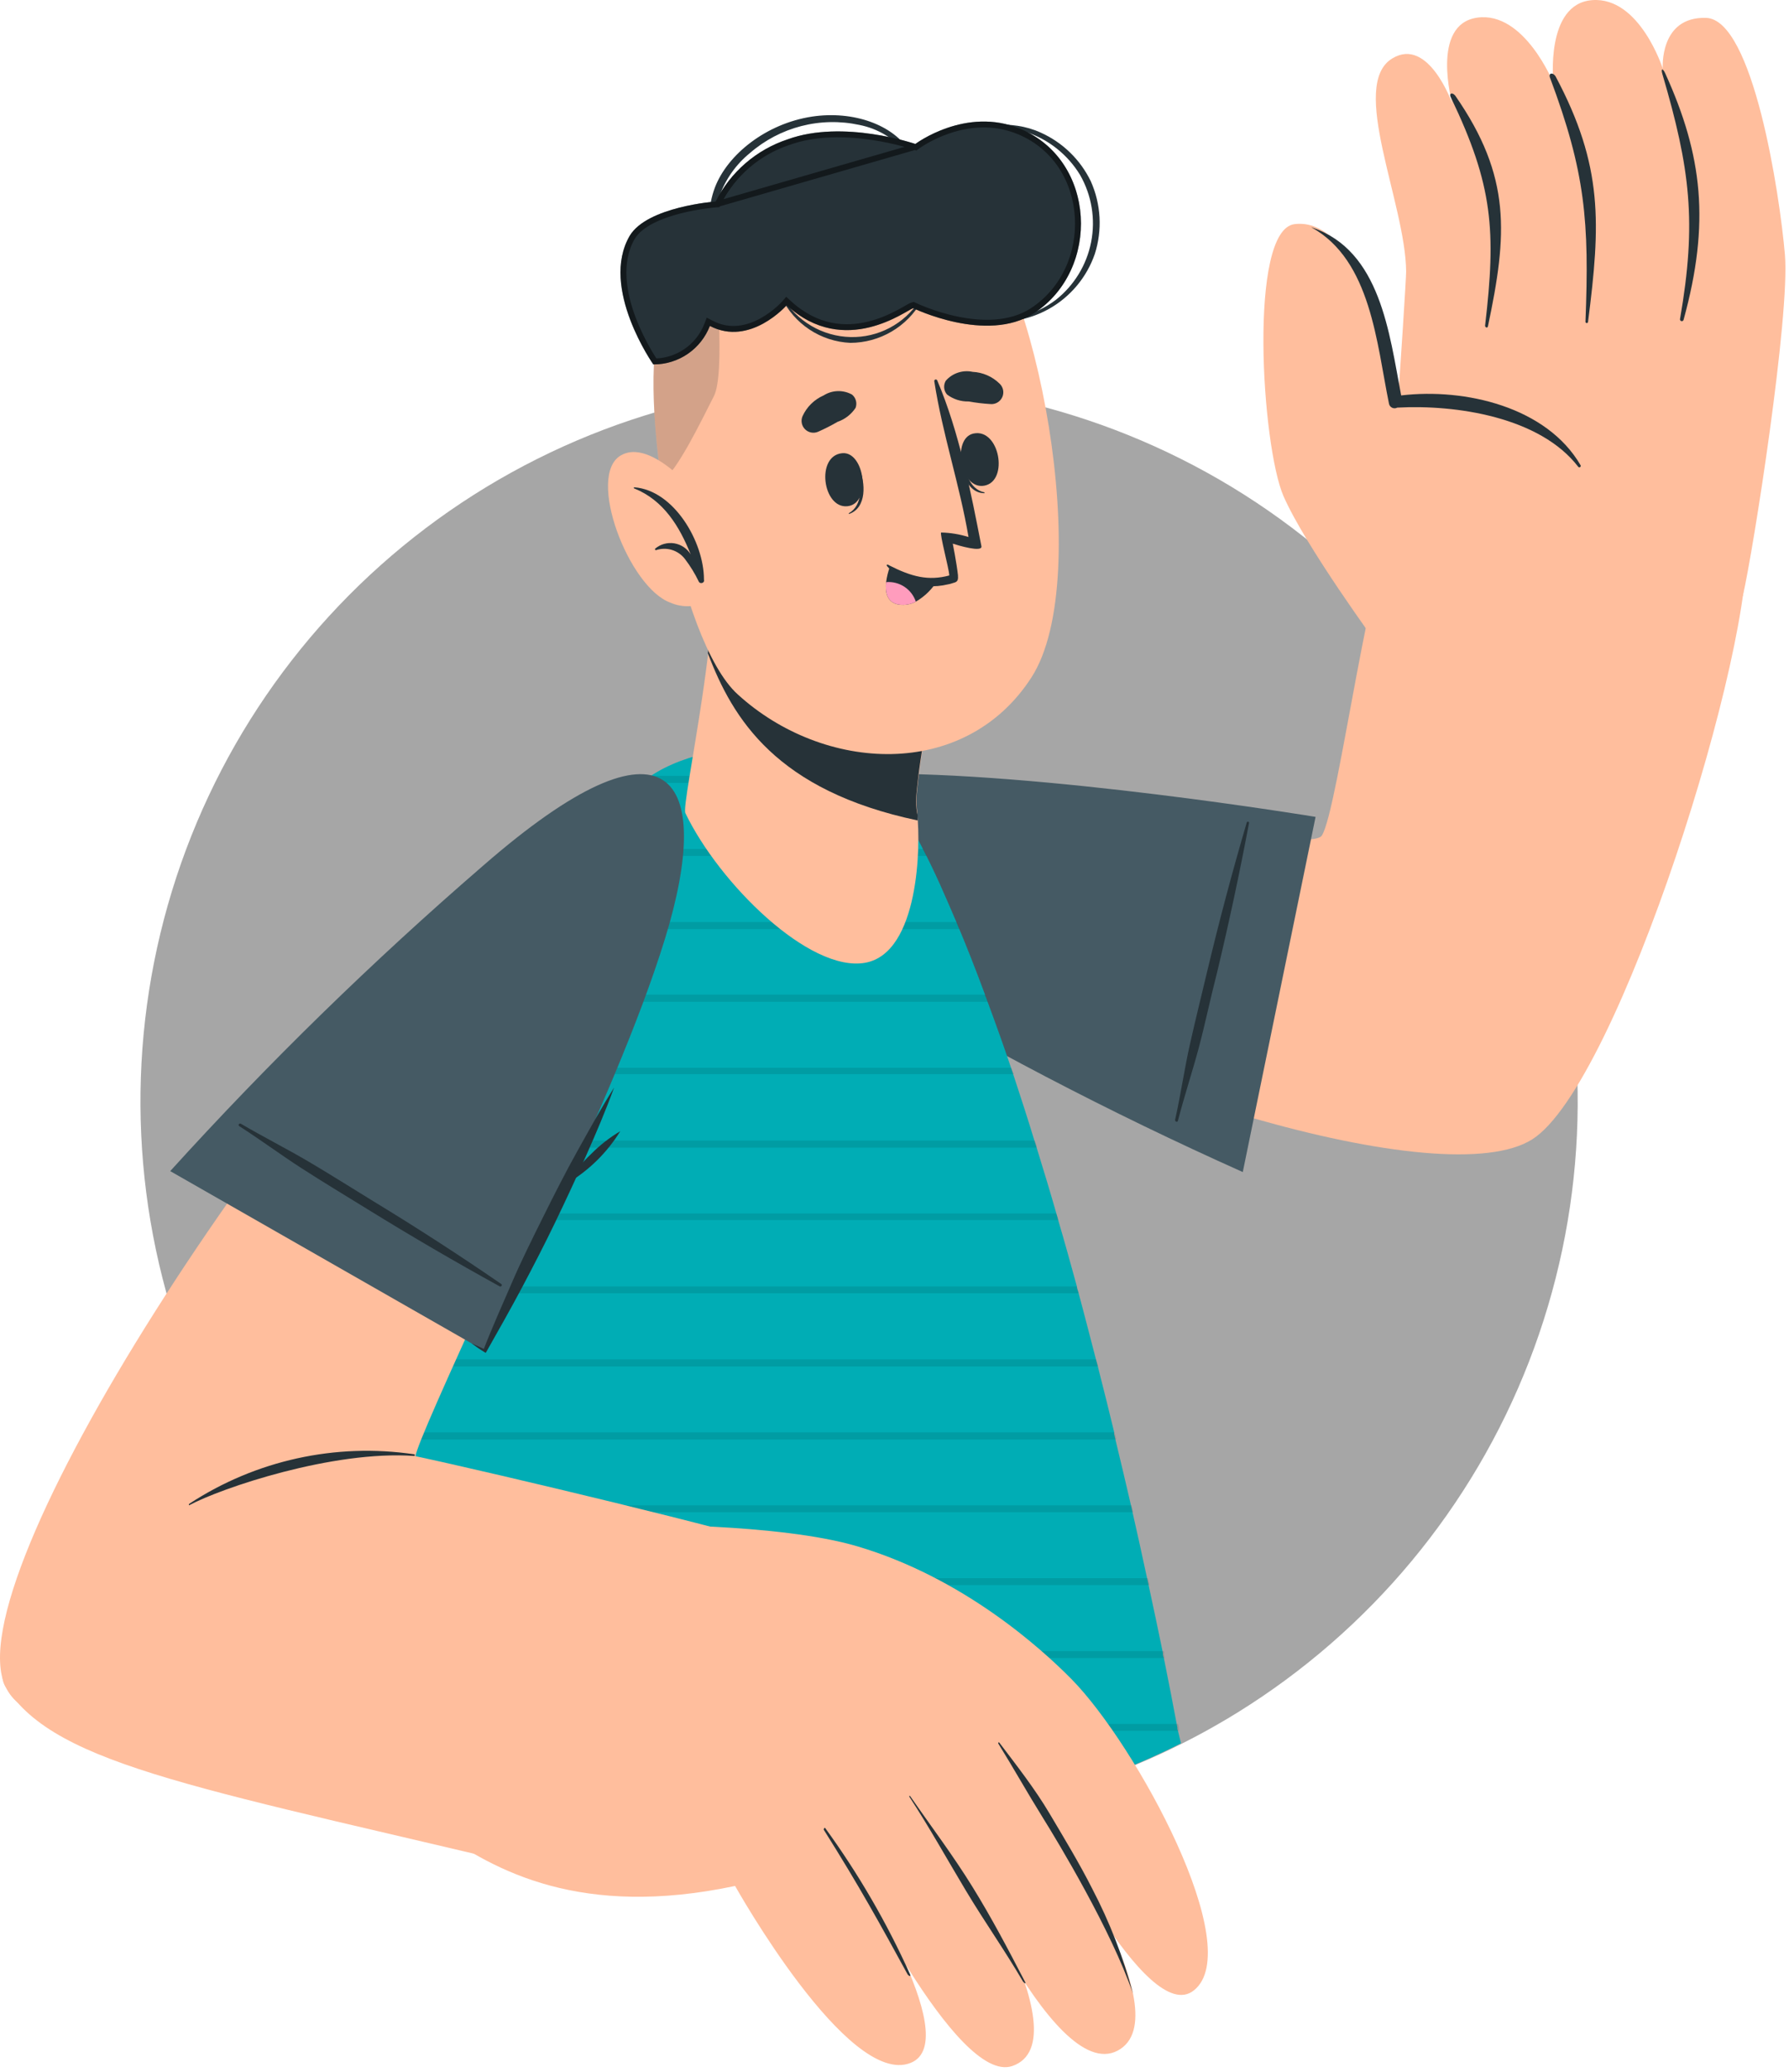 <svg width="304" height="352" viewBox="0 0 304 352" fill="none" xmlns="http://www.w3.org/2000/svg">
<path d="M210.196 291.015C190.897 302.932 168.663 309.244 145.981 309.244C123.299 309.244 101.065 302.932 81.766 291.015C59.169 277.044 41.745 256.086 32.135 231.318C22.526 206.55 21.256 179.324 28.517 153.769C35.779 128.214 51.176 105.724 72.374 89.711C93.572 73.697 119.414 65.034 145.981 65.034C172.548 65.034 198.39 73.697 219.588 89.711C240.786 105.724 256.183 128.214 263.445 153.769C270.707 179.324 269.436 206.55 259.827 231.318C250.217 256.086 232.793 277.044 210.196 291.015V291.015Z" fill="#A6A6A6"/>
<path d="M141.043 158.944C186.341 185.595 245.638 202.894 260.361 193.581C275.085 184.268 298.579 108.98 296.728 91.098C295.964 83.374 243.485 79.251 238.256 85.667C233.026 92.084 227.434 137.743 224.598 141.987C222.587 145.045 176.223 137.663 147.218 134.746C128.713 132.855 117.147 144.884 141.043 158.944Z" fill="#FFBE9D"/>
<path d="M296.145 101.296C297.935 93.572 304.191 53.625 303.306 43.266C302.421 32.907 297.895 3.279 289.909 3.037C281.924 2.796 282.548 11.646 282.548 11.646C282.548 11.646 278.645 -0.563 270.579 0.02C262.514 0.604 263.962 14.1 263.962 14.1C263.962 14.1 259.034 1.871 251.028 2.997C243.023 4.124 246.784 17.6 246.784 17.6C246.784 17.6 242.761 6.195 236.606 9.917C229.144 14.382 238.859 34.577 238.94 46.122C238.94 48.737 235.46 99.084 235.46 99.084L296.145 101.296Z" fill="#FFBE9D"/>
<path d="M246.583 16.635C253.703 31.499 254.246 39.223 252.356 55.335C252.356 55.657 252.778 55.777 252.838 55.455C256.137 39.847 256.861 30.051 247.287 16.253C246.724 15.569 246.14 15.911 246.583 16.635Z" fill="#263238"/>
<path d="M263.379 13.175C269.413 29.267 270.077 37.654 269.413 54.671C269.413 54.73 269.436 54.786 269.478 54.827C269.519 54.869 269.576 54.892 269.634 54.892C269.693 54.892 269.749 54.869 269.791 54.827C269.832 54.786 269.855 54.73 269.855 54.671C271.967 38.036 272.47 28.241 264.324 12.954C263.861 12.25 263.097 12.391 263.379 13.175Z" fill="#263238"/>
<path d="M282.487 12.592C287.214 28.683 288.34 37.755 285.484 54.188C285.465 54.268 285.479 54.352 285.523 54.422C285.566 54.492 285.635 54.542 285.715 54.56C285.795 54.579 285.88 54.565 285.949 54.522C286.019 54.478 286.069 54.409 286.088 54.329C290.613 37.855 289.306 26.41 282.99 12.511C282.567 11.546 282.185 11.586 282.487 12.592Z" fill="#263238"/>
<path d="M234.072 109.503C234.072 109.503 221.862 92.848 218.121 84.34C214.38 75.831 212.087 39.022 219.992 38.077C230.23 36.85 235.741 57.829 237.089 68.469C237.089 68.469 260.764 65.613 267.985 79.834C275.206 94.055 234.072 109.503 234.072 109.503Z" fill="#FFBE9D"/>
<path d="M222.908 38.66C232.966 44.272 233.931 58.352 236.023 68.57C236.049 68.721 236.111 68.863 236.203 68.985C236.295 69.107 236.415 69.205 236.552 69.272C236.69 69.339 236.841 69.372 236.994 69.369C237.146 69.365 237.296 69.326 237.431 69.254C247.488 68.711 261.689 70.863 268.186 79.311C268.223 79.357 268.277 79.387 268.335 79.397C268.394 79.406 268.454 79.393 268.504 79.36C268.554 79.328 268.59 79.278 268.605 79.221C268.621 79.164 268.615 79.103 268.588 79.05C262.835 69.153 248.997 65.895 238.095 67.182C236.083 56.662 234.595 42.582 222.969 38.66C222.888 38.539 222.848 38.62 222.908 38.66Z" fill="#263238"/>
<path d="M211.182 199.132L223.552 138.789C223.552 138.789 176.444 131.005 147.54 131.468C118.636 131.93 109.081 143.074 145.367 164.757C166.588 177.539 188.567 189.019 211.182 199.132Z" fill="#455A64"/>
<path d="M211.866 139.714C209.425 148.015 207.199 156.383 205.188 164.817C204.202 168.961 203.176 173.104 202.231 177.288C201.286 181.472 200.642 185.977 199.676 190.282C199.676 190.584 200.079 190.724 200.159 190.423C201.225 186.299 202.573 182.236 203.679 178.113C204.785 173.989 205.691 169.564 206.797 165.3C208.822 156.852 210.639 148.357 212.248 139.815C212.251 139.768 212.238 139.722 212.211 139.684C212.183 139.646 212.144 139.619 212.098 139.607C212.053 139.595 212.005 139.599 211.963 139.619C211.92 139.638 211.886 139.672 211.866 139.714Z" fill="#263238"/>
<path d="M200.682 296.184C192.959 300.095 184.831 303.15 176.444 305.296L174.714 305.738C173.628 306.02 172.502 306.261 171.416 306.503C154.416 310.195 136.822 310.195 119.822 306.503C118.173 306.141 116.524 305.738 114.894 305.296C105.113 302.749 95.692 298.977 86.855 294.072C86.151 293.71 85.467 293.328 84.843 292.905C83.757 292.282 82.671 291.618 81.565 290.894C77.049 288.097 72.722 285.006 68.611 281.641C68.108 281.279 67.626 280.877 67.143 280.455C63.018 276.981 59.128 273.238 55.497 269.251L54.41 268.064C52.359 265.744 50.394 263.351 48.517 260.883C48.839 259.556 49.181 258.228 49.502 256.86C49.623 256.478 49.704 256.076 49.804 255.694C50.75 252.033 51.816 248.312 52.821 244.47C52.922 244.068 53.063 243.686 53.163 243.263C54.209 239.622 55.316 235.861 56.542 232.1C56.636 231.697 56.757 231.295 56.905 230.893C58.091 227.212 59.338 223.451 60.666 219.669C60.787 219.307 60.948 218.905 61.088 218.502C62.416 214.801 63.784 211.06 65.252 207.299C65.393 206.937 65.534 206.554 65.695 206.172C67.163 202.431 68.732 198.73 70.361 194.989C70.522 194.566 70.703 194.184 70.884 193.782C72.554 190.02 74.303 186.299 76.134 182.578C76.295 182.216 76.476 181.834 76.657 181.492C78.534 177.71 80.499 173.976 82.55 170.288C82.632 170.108 82.726 169.933 82.832 169.765L83.234 169.061C85.366 165.28 87.599 161.539 89.953 157.898C90.194 157.496 90.455 157.093 90.717 156.691C93.191 152.869 95.806 149.128 98.521 145.507C98.713 145.208 98.921 144.919 99.145 144.642L99.406 144.321C101.8 141.143 104.314 138.025 106.909 135.048C107.532 134.332 108.204 133.66 108.92 133.036L109.222 132.795C109.584 132.514 109.926 132.252 110.328 131.991C110.394 131.932 110.469 131.885 110.55 131.85C122.86 123.643 146.313 126.942 149.31 131.307C149.444 131.478 149.565 131.66 149.672 131.85L150.074 132.433C152.556 136.24 154.813 140.189 156.833 144.26C158.844 148.082 160.654 152.306 162.505 156.631C164.174 160.553 165.784 164.676 167.373 168.961C167.373 169.182 167.534 169.383 167.594 169.584C167.688 169.777 167.763 169.979 167.815 170.188C169.304 174.211 170.752 178.233 172.18 182.538C173.387 186.219 174.614 189.96 175.76 193.742C175.881 194.164 176.022 194.526 176.143 194.948C177.349 198.831 178.536 202.773 179.663 206.715C179.704 206.92 179.758 207.121 179.823 207.319C180.93 211.06 181.956 214.801 182.981 218.523C182.981 218.864 183.122 219.166 183.223 219.488C184.269 223.33 185.234 227.152 186.22 230.913L186.542 232.12C187.507 235.881 188.432 239.622 189.317 243.283C189.317 243.404 189.317 243.505 189.317 243.605C189.317 243.706 189.458 244.188 189.519 244.49C190.444 248.312 191.329 252.053 192.174 255.714C193.139 259.978 194.064 264.122 194.909 268.084C195.01 268.507 195.09 268.889 195.171 269.271C196.036 273.294 196.86 277.156 197.605 280.817C197.605 281.098 197.605 281.38 197.765 281.661C198.63 285.946 199.395 289.908 200.058 293.469C200.058 293.67 200.059 293.851 200.159 294.032L200.682 296.184Z" fill="#00ADB5"/>
<path opacity="0.1" d="M114.894 305.296C116.523 305.738 118.173 306.141 119.822 306.503H171.416C172.502 306.261 173.628 306.02 174.714 305.738L176.444 305.296H114.894ZM200.32 293.509C200.32 293.308 200.219 293.107 200.179 292.905H84.763C85.467 293.328 86.151 293.71 86.774 294.072H200.32C200.32 293.891 200.32 293.71 200.32 293.509ZM197.866 280.857C197.826 280.745 197.792 280.631 197.765 280.515H67.062C67.545 280.937 68.028 281.34 68.531 281.702H197.926C197.866 281.42 197.806 281.139 197.765 280.857H197.866ZM195.171 268.125H54.37L55.456 269.311H195.372C195.251 268.929 195.171 268.627 195.07 268.125H195.171ZM46.827 268.125C46.808 268.329 46.768 268.532 46.706 268.728C46.706 268.527 46.706 268.326 46.847 268.125H46.827ZM192.274 255.754H49.704C49.704 256.136 49.523 256.539 49.422 256.921H192.576L192.274 255.754ZM189.418 243.686C189.418 243.585 189.418 243.484 189.418 243.364H53.083C52.982 243.786 52.841 244.168 52.741 244.571H189.7C189.619 244.249 189.559 243.967 189.478 243.645L189.418 243.686ZM186.24 230.953H56.844C56.692 231.347 56.565 231.75 56.462 232.16H186.622L186.24 230.953ZM183.243 219.528C183.142 219.206 183.082 218.905 183.001 218.563H61.028C60.887 218.965 60.726 219.367 60.585 219.729H183.283C183.28 219.662 183.287 219.594 183.303 219.528H183.243ZM179.683 206.756L179.502 206.172H65.674C65.513 206.555 65.373 206.937 65.212 207.299H179.864C179.814 207.12 179.774 206.939 179.743 206.756H179.683ZM175.78 193.782H70.864C70.683 194.184 70.502 194.566 70.341 194.989H176.183C176.183 194.566 175.961 194.204 175.841 193.782H175.78ZM171.757 181.412H76.677C76.496 181.754 76.315 182.136 76.154 182.498H172.301C172.125 182.145 171.971 181.782 171.838 181.412H171.757ZM167.594 169.604C167.594 169.403 167.453 169.202 167.373 168.981H83.254L82.872 169.685C82.766 169.853 82.672 170.027 82.591 170.208H167.896C167.843 170 167.769 169.797 167.674 169.604H167.594ZM162.505 156.651H90.717C90.475 157.053 90.214 157.455 89.993 157.858H163.048C162.907 157.435 162.726 157.033 162.585 156.651H162.505ZM156.813 144.24H99.446L99.185 144.562C98.961 144.838 98.753 145.127 98.561 145.427H157.456C157.255 145.025 157.074 144.622 156.893 144.24H156.813ZM150.054 132.413L149.652 131.83H110.59C110.509 131.865 110.434 131.912 110.368 131.97C109.966 132.232 109.624 132.493 109.262 132.775L108.96 133.016H150.517C150.373 132.826 150.245 132.624 150.135 132.413H150.054Z" fill="black"/>
<path d="M147.037 163.57C137.543 165.28 122.216 150.093 116.463 138.146C116.081 137.341 117.751 129.014 119.279 118.796C120.205 112.6 121.069 105.661 121.411 99.285L160.896 111.132C158.187 118.983 156.451 127.137 155.727 135.41C155.701 136.291 155.748 137.172 155.867 138.045C155.879 138.186 155.879 138.327 155.867 138.467C156.451 143.496 156.209 161.901 147.037 163.57Z" fill="#FFBE9D"/>
<path d="M155.928 138.467C155.928 138.749 155.928 139.051 155.928 139.393C131.931 134.324 124.529 122.175 120.285 110.991C120.768 107.069 121.17 103.086 121.351 99.285L160.836 111.112C158.129 118.969 156.399 127.13 155.686 135.41C155.641 136.291 155.688 137.174 155.827 138.045C155.843 138.189 155.877 138.331 155.928 138.467V138.467Z" fill="#263238"/>
<path d="M112.36 53.605C107.955 67.785 115.276 108.859 125.354 117.971C139.937 131.287 163.913 132.654 175.257 115.115C186.26 98.098 175.76 44.714 164.516 36.387C148.023 24.137 118.857 32.646 112.36 53.605Z" fill="#FFBE9D"/>
<path d="M146.011 79.552C146.011 79.552 145.81 79.734 145.83 79.834C146.393 82.59 146.594 85.868 144.241 87.196C144.241 87.196 144.241 87.377 144.241 87.337C147.359 86.291 147.057 81.966 146.011 79.552Z" fill="#263238"/>
<path d="M143.115 76.998C138.589 77.42 139.796 86.411 143.98 86.009C148.164 85.607 146.896 76.636 143.115 76.998Z" fill="#263238"/>
<path d="M163.31 76.897C163.31 76.777 163.551 76.897 163.571 77.099C163.853 79.894 164.637 83.133 167.292 83.656C167.292 83.656 167.292 83.817 167.292 83.797C164.114 83.776 163.129 79.552 163.31 76.897Z" fill="#263238"/>
<path d="M165.422 73.659C169.847 72.714 171.456 81.705 167.292 82.509C163.129 83.314 161.7 74.443 165.422 73.659Z" fill="#263238"/>
<path d="M139.012 73.357C140.148 72.855 141.256 72.291 142.33 71.668C143.582 71.234 144.657 70.4 145.388 69.294C145.534 68.903 145.554 68.475 145.446 68.071C145.338 67.668 145.107 67.308 144.784 67.041C144.041 66.629 143.201 66.424 142.351 66.449C141.502 66.473 140.675 66.727 139.957 67.182C138.37 67.874 137.095 69.127 136.377 70.702C136.215 71.072 136.168 71.481 136.242 71.878C136.316 72.274 136.508 72.639 136.792 72.925C137.076 73.212 137.439 73.406 137.835 73.483C138.231 73.56 138.641 73.516 139.012 73.357V73.357Z" fill="#263238"/>
<path d="M168.298 68.65C167.057 68.575 165.821 68.427 164.597 68.208C163.271 68.244 161.972 67.825 160.916 67.021C160.643 66.702 160.477 66.305 160.441 65.887C160.405 65.468 160.501 65.049 160.715 64.688C161.271 64.051 161.989 63.575 162.792 63.31C163.595 63.044 164.454 62.999 165.281 63.179C167.005 63.261 168.639 63.978 169.867 65.191C170.169 65.479 170.374 65.854 170.454 66.263C170.534 66.673 170.484 67.098 170.312 67.478C170.139 67.858 169.853 68.175 169.492 68.385C169.131 68.596 168.714 68.688 168.298 68.65Z" fill="#263238"/>
<path d="M150.758 96.207C151.61 97.214 152.661 98.034 153.845 98.615C155.029 99.197 156.32 99.527 157.637 99.586C158.793 99.657 159.952 99.555 161.077 99.285C161.296 99.252 161.512 99.198 161.721 99.124L162.304 98.943C162.447 98.895 162.571 98.803 162.658 98.68C162.745 98.557 162.79 98.409 162.787 98.259V98.259C162.8 98.165 162.8 98.071 162.787 97.977V97.736C162.545 95.584 161.902 92.365 161.902 92.365C162.746 92.647 166.97 93.914 166.769 92.808C164.979 83.595 162.988 73.377 159.267 64.648C159.245 64.584 159.2 64.532 159.141 64.501C159.082 64.469 159.013 64.462 158.949 64.48C158.884 64.498 158.829 64.54 158.795 64.597C158.76 64.655 158.749 64.723 158.764 64.788C160.132 73.699 163.068 82.308 164.577 91.239C163.072 90.768 161.507 90.51 159.93 90.475C159.629 90.595 161.278 96.71 161.298 97.675C161.311 97.708 161.311 97.744 161.298 97.776C157.758 98.721 154.902 97.997 151.08 96.046C150.738 95.785 150.557 96.006 150.758 96.207Z" fill="#263238"/>
<path d="M159.387 98.48C158.475 100.029 157.18 101.317 155.626 102.221C154.763 102.681 153.778 102.857 152.81 102.724C150.678 102.443 150.396 100.572 150.577 98.902C150.693 98.025 150.902 97.161 151.201 96.328C153.627 97.907 156.498 98.662 159.387 98.48V98.48Z" fill="#263238"/>
<path d="M155.626 102.221C154.763 102.681 153.778 102.857 152.81 102.724C150.678 102.443 150.396 100.572 150.577 98.902C151.669 98.81 152.76 99.087 153.676 99.688C154.591 100.29 155.278 101.182 155.626 102.221V102.221Z" fill="#FF9CBD"/>
<path opacity="0.2" d="M112.44 81.765C115.015 80.236 119.38 71.064 121.311 67.303C123.242 63.541 121.733 46.062 121.13 40.893C117.033 44.254 113.989 48.723 112.36 53.766C110.469 59.659 110.731 70.662 112.44 81.765Z" fill="#263238"/>
<path d="M156.209 51.111C154.951 53.046 153.218 54.628 151.176 55.705C149.134 56.783 146.851 57.32 144.543 57.266C142.193 57.212 139.896 56.559 137.868 55.369C135.841 54.179 134.15 52.492 132.957 50.467C132.957 50.346 132.696 50.467 132.756 50.467C133.823 52.708 135.48 54.617 137.55 55.988C139.619 57.36 142.023 58.142 144.503 58.251C146.958 58.242 149.367 57.584 151.486 56.344C153.605 55.104 155.36 53.327 156.571 51.191C156.591 51.111 156.33 50.93 156.209 51.111Z" fill="#263238"/>
<path d="M137.966 19.813C130.201 21 123.624 26.229 121.472 31.881C120.269 35.116 120.205 38.663 121.291 41.939C121.291 42.079 121.613 41.939 121.572 41.939C121.028 39.002 121.285 35.974 122.314 33.171C123.344 30.368 125.11 27.893 127.426 26.008C129.94 23.822 132.928 22.252 136.154 21.421C139.379 20.59 142.754 20.522 146.011 21.221C149.185 21.84 152.036 23.565 154.057 26.088C154.238 26.35 154.801 26.088 154.64 25.827C151.865 21.221 145.026 18.747 137.966 19.813Z" fill="#263238"/>
<path d="M185.355 30.795C183.578 27.126 180.565 24.199 176.846 22.528C171.697 20.195 166.367 21.341 161.077 22.528C161.055 22.538 161.037 22.553 161.024 22.573C161.011 22.592 161.004 22.615 161.004 22.639C161.004 22.662 161.011 22.685 161.024 22.705C161.037 22.725 161.055 22.74 161.077 22.75C165.562 21.724 170.189 20.919 174.654 22.528C178.351 23.826 181.485 26.363 183.524 29.709C185.507 33.164 186.177 37.217 185.412 41.126C184.647 45.035 182.499 48.537 179.361 50.99C177.521 52.358 175.421 53.335 173.19 53.861C170.959 54.387 168.644 54.45 166.387 54.047C166.206 54.047 166.126 54.269 166.387 54.309C170.46 55.158 174.703 54.492 178.321 52.437C181.938 50.382 184.682 47.079 186.039 43.145C187.339 39.085 187.095 34.687 185.355 30.795V30.795Z" fill="#263238"/>
<path d="M111.012 61.912C111.012 61.912 101.88 48.918 106.989 40.088C109.926 35.1 121.613 34.235 121.613 34.235C124.128 29.233 128.527 25.435 133.842 23.675C143.296 20.235 155.545 24.459 155.545 24.459C155.545 24.459 164.114 18.023 173.367 21.885C186.28 27.255 187.085 45.8 175.7 53.223C167.654 58.432 155.183 52.358 155.183 52.358C154.097 52.639 143.557 60.926 133.681 51.855C133.681 51.855 127.466 58.955 120.627 55.375C119.879 57.313 118.558 58.976 116.84 60.144C115.122 61.312 113.089 61.929 111.012 61.912V61.912Z" fill="#263238"/>
<path d="M121.649 34.733L121.649 34.733L121.648 34.733L121.643 34.734L121.619 34.736C121.598 34.737 121.566 34.74 121.524 34.744C121.44 34.751 121.316 34.763 121.156 34.779C120.836 34.812 120.374 34.864 119.81 34.943C118.681 35.1 117.147 35.361 115.526 35.775C113.902 36.19 112.206 36.754 110.743 37.513C109.276 38.274 108.088 39.208 107.421 40.34C104.986 44.55 105.921 49.815 107.553 54.135C108.363 56.279 109.332 58.155 110.099 59.495C110.482 60.165 110.815 60.7 111.05 61.066C111.141 61.206 111.217 61.322 111.276 61.411C113.161 61.376 114.997 60.793 116.559 59.731C118.193 58.62 119.449 57.038 120.16 55.195L120.362 54.672L120.859 54.932C124.072 56.614 127.148 55.803 129.477 54.52C130.641 53.879 131.601 53.127 132.272 52.534C132.607 52.238 132.867 51.983 133.043 51.803C133.131 51.713 133.198 51.642 133.242 51.595C133.264 51.571 133.281 51.553 133.291 51.541L133.302 51.528L133.305 51.526L133.305 51.526L133.305 51.525L133.305 51.525L133.642 51.14L134.019 51.487C138.809 55.886 143.73 56.071 147.61 55.128C149.56 54.654 151.249 53.894 152.523 53.23C153.125 52.917 153.632 52.626 154.034 52.396L154.104 52.355C154.308 52.238 154.489 52.135 154.637 52.057C154.77 51.986 154.925 51.908 155.058 51.874L155.236 51.828L155.402 51.908L155.402 51.908L155.402 51.908L155.404 51.909L155.409 51.912L155.434 51.923C155.456 51.934 155.49 51.95 155.536 51.971C155.626 52.013 155.76 52.074 155.935 52.151C156.285 52.303 156.796 52.517 157.434 52.758C158.712 53.239 160.497 53.828 162.527 54.255C166.612 55.114 171.575 55.298 175.428 52.803C180.948 49.203 183.529 42.897 183.146 36.816C182.764 30.739 179.428 24.947 173.175 22.346L173.174 22.346C168.698 20.478 164.376 21.095 161.148 22.197C159.535 22.747 158.204 23.417 157.277 23.948C156.814 24.213 156.453 24.443 156.209 24.606C156.087 24.687 155.995 24.752 155.934 24.795C155.903 24.817 155.88 24.834 155.865 24.845L155.849 24.856L155.846 24.859L155.846 24.859L121.649 34.733ZM121.649 34.733L121.649 34.733L121.932 34.712L122.059 34.459C124.515 29.576 128.81 25.868 133.999 24.149L134.006 24.147L134.013 24.145C138.625 22.467 143.953 22.65 148.166 23.272C150.266 23.581 152.074 23.998 153.356 24.336C153.997 24.506 154.506 24.655 154.854 24.762C155.027 24.816 155.161 24.859 155.25 24.888C155.295 24.902 155.329 24.914 155.351 24.921L155.375 24.93L155.381 24.931L155.382 24.932L155.382 24.932L155.383 24.932L155.633 25.018L155.846 24.859L121.649 34.733Z" stroke="black" stroke-opacity="0.5"/>
<path d="M120.989 87.075C120.989 87.075 111.495 73.961 105.521 77.36C99.547 80.759 106.849 99.888 113.949 102.402C114.839 102.79 115.798 102.993 116.769 102.999C117.74 103.005 118.702 102.814 119.597 102.438C120.491 102.062 121.301 101.509 121.976 100.811C122.651 100.114 123.177 99.286 123.523 98.379L120.989 87.075Z" fill="#FFBE9D"/>
<path d="M107.794 82.791C107.767 82.791 107.742 82.802 107.723 82.82C107.704 82.839 107.693 82.865 107.693 82.891C107.693 82.918 107.704 82.944 107.723 82.963C107.742 82.981 107.767 82.992 107.794 82.992C112.782 85.003 115.478 89.469 117.368 94.196C117.067 93.699 116.661 93.274 116.18 92.949C115.698 92.624 115.152 92.407 114.578 92.313C114.005 92.22 113.418 92.251 112.858 92.406C112.298 92.561 111.778 92.835 111.334 93.21C111.314 93.235 111.302 93.265 111.299 93.296C111.296 93.328 111.302 93.36 111.317 93.388C111.333 93.416 111.356 93.439 111.384 93.454C111.412 93.468 111.443 93.475 111.475 93.472C112.341 93.179 113.277 93.163 114.153 93.426C115.029 93.689 115.801 94.218 116.363 94.94C117.293 96.154 118.096 97.462 118.756 98.842C118.998 99.285 119.782 99.023 119.621 98.52C119.613 98.481 119.613 98.439 119.621 98.4C119.601 92.084 114.552 83.314 107.794 82.791Z" fill="#263238"/>
<path d="M90.616 142.832C47.632 182.799 -7.944 268.366 0.947 286.59C10.843 306.885 70.703 250.826 70.623 247.407C70.623 244.812 93.05 197.624 110.007 159.487C126.963 121.35 101.237 132.956 90.616 142.832Z" fill="#FFBE9D"/>
<path d="M0.947 286.59C9.636 300.247 34.759 303.868 97.153 318.893C105.783 320.905 136.879 264.001 127.768 261.306C116.302 257.906 71.045 247.226 67.646 246.844C38.902 243.766 -4.967 277.317 0.947 286.59Z" fill="#FFBE9D"/>
<path d="M107.05 259.053C107.05 259.053 132.374 258.751 145.73 262.734C163.611 268.044 176.867 279.992 182.116 285.322C193.079 296.486 211.886 331.022 202.874 338.163C194.829 344.64 177.309 308.353 177.309 308.353C177.309 308.353 201.165 342.427 189.921 348.401C178.677 354.375 160.835 311.129 160.835 311.129C160.835 311.129 184.59 346.671 172.019 351.016C162.505 354.294 144.141 316.017 144.141 316.017C144.141 316.017 164.355 346.711 154.721 350.493C144.08 354.697 124.911 320.422 124.911 320.422C98.763 325.953 84.139 317.908 74.364 310.948C72.01 309.258 107.05 259.053 107.05 259.053Z" fill="#FFBE9D"/>
<path d="M169.806 296.063C172.743 299.945 175.841 303.888 178.355 308.132C180.869 312.376 183.384 316.52 185.596 320.884C188.561 326.548 190.882 332.526 192.516 338.706C188.835 327.945 179.783 312.959 177.188 308.796C174.594 304.632 172.22 300.388 169.646 296.244C169.565 296.043 169.726 295.963 169.806 296.063Z" fill="#263238"/>
<path d="M154.64 305.135C158.201 310.284 161.922 315.192 165.241 320.563C168.559 325.933 171.275 331.123 174.151 336.654C174.393 337.077 174.151 337.056 173.829 336.654C170.692 331.284 167.353 326.597 164.134 321.226C160.916 315.856 157.919 310.445 154.52 305.256C154.459 305.135 154.6 305.075 154.64 305.135Z" fill="#263238"/>
<path d="M140.238 310.606C145.877 318.365 150.703 326.682 154.64 335.427C154.841 335.85 154.459 335.789 154.218 335.427C149.591 326.959 146.011 320.442 139.977 310.868C139.977 310.666 140.118 310.445 140.238 310.606Z" fill="#263238"/>
<path d="M32.164 255.493C43.442 248.101 57.042 245.109 70.381 247.085C70.542 247.085 70.542 247.387 70.381 247.366C56.563 246.381 37.595 252.817 32.164 255.734C32.124 255.815 32.023 255.593 32.164 255.493Z" fill="#263238"/>
<path d="M28.925 198.971L82.349 229.505C82.349 229.505 104.475 187.164 112.983 159.547C121.492 131.93 113.929 119.319 82.028 147.137C63.292 163.322 45.558 180.632 28.925 198.971V198.971Z" fill="#455A64"/>
<path d="M85.186 218.16C78.052 213.253 70.797 208.559 63.422 204.08C59.781 201.848 56.16 199.555 52.48 197.382C48.799 195.21 44.736 193.158 40.934 190.926C40.672 190.765 40.391 191.147 40.652 191.328C44.233 193.621 47.672 196.176 51.253 198.489C54.833 200.802 58.715 203.135 62.456 205.448C69.858 210.021 77.361 214.399 84.964 218.583C85.186 218.603 85.407 218.342 85.186 218.16Z" fill="#263238"/>
<path d="M80.097 228.218C80.901 228.58 81.686 228.922 82.47 229.304L82.128 229.404C83.637 225.502 85.347 221.721 86.996 217.899C88.645 214.077 90.496 210.376 92.346 206.655C94.197 202.934 96.067 199.233 98.099 195.592C100.131 191.951 102.122 188.311 104.355 184.771C102.926 188.693 101.297 192.515 99.608 196.316C97.918 200.118 96.168 203.879 94.358 207.641C92.547 211.402 90.657 215.063 88.706 218.744C86.754 222.425 84.683 226.065 82.671 229.626L82.531 229.847L82.329 229.726C81.505 229.243 80.801 228.721 80.097 228.218Z" fill="#263238"/>
<path d="M105.4 192.193C103.159 195.823 100.074 198.859 96.409 201.043C97.523 199.215 98.876 197.544 100.432 196.075C101.914 194.572 103.584 193.267 105.4 192.193Z" fill="#263238"/>
</svg>
